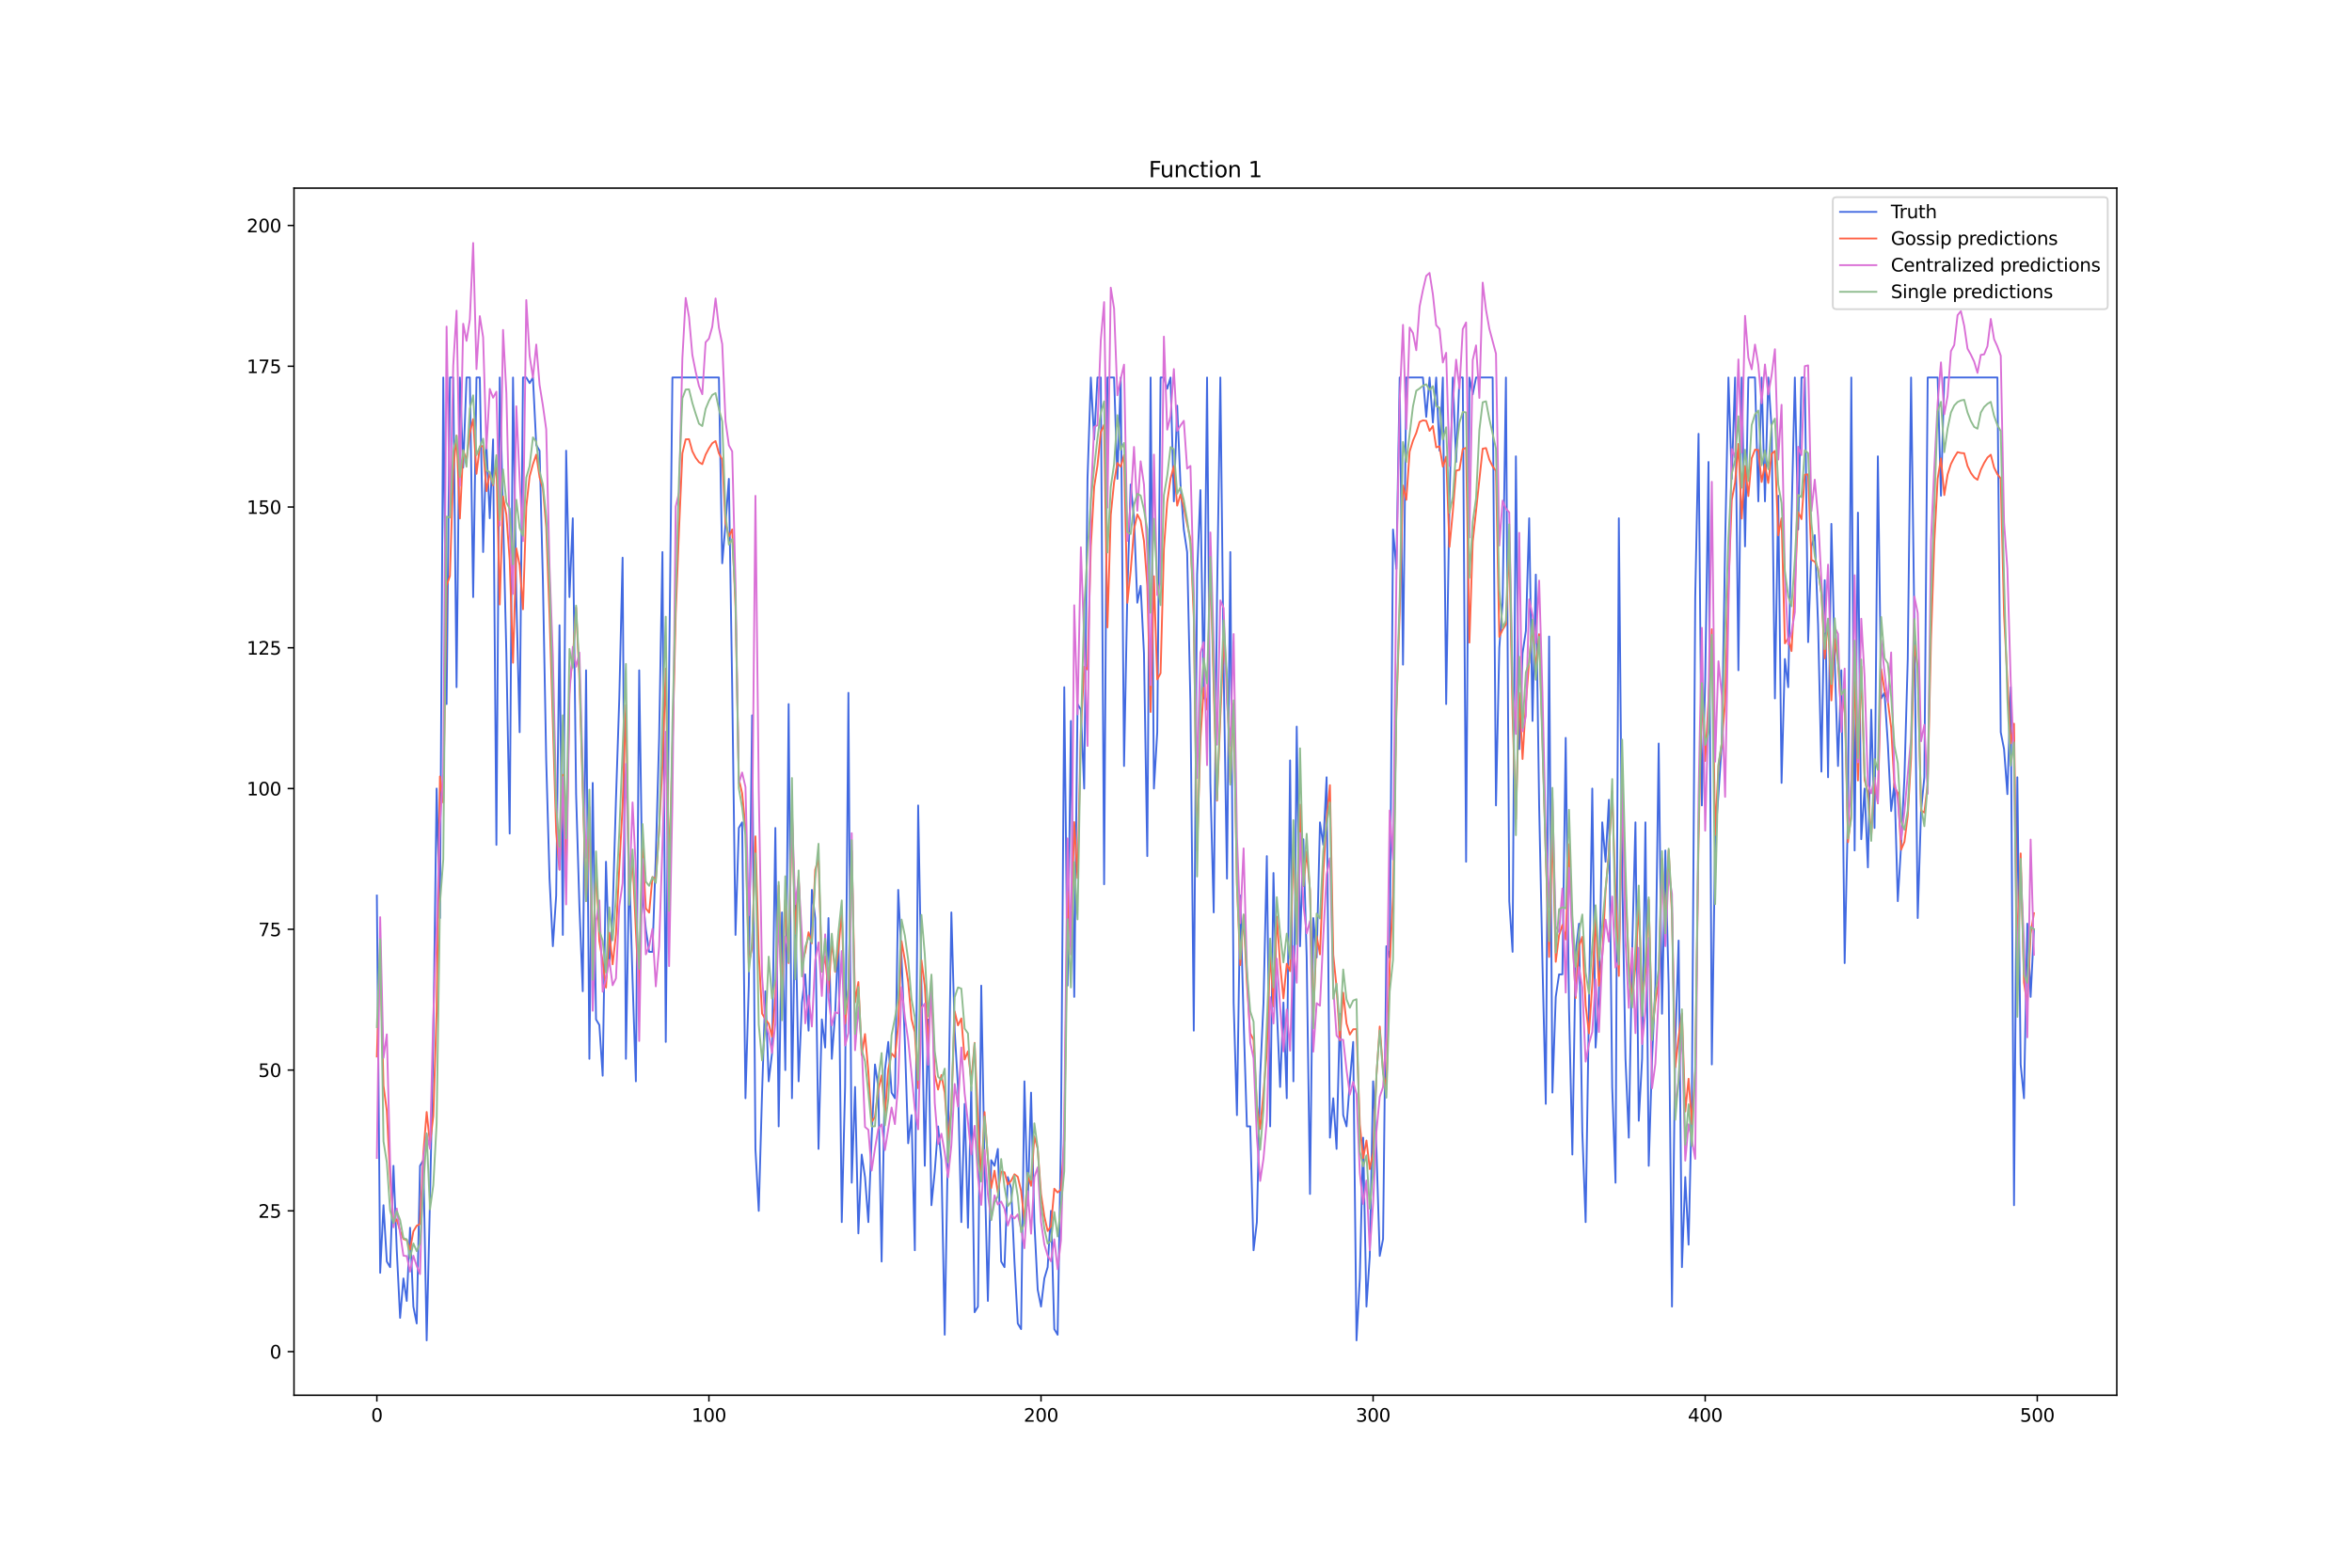 <?xml version="1.0" encoding="utf-8" standalone="no"?>
<!DOCTYPE svg PUBLIC "-//W3C//DTD SVG 1.1//EN"
  "http://www.w3.org/Graphics/SVG/1.1/DTD/svg11.dtd">
<svg xmlns:xlink="http://www.w3.org/1999/xlink" width="1296pt" height="864pt" viewBox="0 0 1296 864" xmlns="http://www.w3.org/2000/svg" version="1.1">
 <defs>
  <style type="text/css">*{stroke-linejoin: round; stroke-linecap: butt}</style>
 </defs>
 <g id="figure_1">
  <g id="patch_1">
   <path d="M 0 864 
L 1296 864 
L 1296 0 
L 0 0 
z
" style="fill: #ffffff"/>
  </g>
  <g id="axes_1">
   <g id="patch_2">
    <path d="M 162 768.96 
L 1166.4 768.96 
L 1166.4 103.68 
L 162 103.68 
z
" style="fill: #ffffff"/>
   </g>
   <g id="matplotlib.axis_1">
    <g id="xtick_1">
     <g id="line2d_1">
      <defs>
       <path id="m4e15a227c1" d="M 0 0 
L 0 3.5 
" style="stroke: #000000; stroke-width: 0.8"/>
      </defs>
      <g>
       <use xlink:href="#m4e15a227c1" x="207.655" y="768.96" style="stroke: #000000; stroke-width: 0.8"/>
      </g>
     </g>
     <g id="text_1">
      <!-- 0 -->
      <g transform="translate(204.473 783.558) scale(0.1 -0.1)">
       <defs>
        <path id="DejaVuSans-30" d="M 2034 4250 
Q 1547 4250 1301 3770 
Q 1056 3291 1056 2328 
Q 1056 1369 1301 889 
Q 1547 409 2034 409 
Q 2525 409 2770 889 
Q 3016 1369 3016 2328 
Q 3016 3291 2770 3770 
Q 2525 4250 2034 4250 
z
M 2034 4750 
Q 2819 4750 3233 4129 
Q 3647 3509 3647 2328 
Q 3647 1150 3233 529 
Q 2819 -91 2034 -91 
Q 1250 -91 836 529 
Q 422 1150 422 2328 
Q 422 3509 836 4129 
Q 1250 4750 2034 4750 
z
" transform="scale(0.016)"/>
       </defs>
       <use xlink:href="#DejaVuSans-30"/>
      </g>
     </g>
    </g>
    <g id="xtick_2">
     <g id="line2d_2">
      <g>
       <use xlink:href="#m4e15a227c1" x="390.639" y="768.96" style="stroke: #000000; stroke-width: 0.8"/>
      </g>
     </g>
     <g id="text_2">
      <!-- 100 -->
      <g transform="translate(381.095 783.558) scale(0.1 -0.1)">
       <defs>
        <path id="DejaVuSans-31" d="M 794 531 
L 1825 531 
L 1825 4091 
L 703 3866 
L 703 4441 
L 1819 4666 
L 2450 4666 
L 2450 531 
L 3481 531 
L 3481 0 
L 794 0 
L 794 531 
z
" transform="scale(0.016)"/>
       </defs>
       <use xlink:href="#DejaVuSans-31"/>
       <use xlink:href="#DejaVuSans-30" x="63.623"/>
       <use xlink:href="#DejaVuSans-30" x="127.246"/>
      </g>
     </g>
    </g>
    <g id="xtick_3">
     <g id="line2d_3">
      <g>
       <use xlink:href="#m4e15a227c1" x="573.623" y="768.96" style="stroke: #000000; stroke-width: 0.8"/>
      </g>
     </g>
     <g id="text_3">
      <!-- 200 -->
      <g transform="translate(564.079 783.558) scale(0.1 -0.1)">
       <defs>
        <path id="DejaVuSans-32" d="M 1228 531 
L 3431 531 
L 3431 0 
L 469 0 
L 469 531 
Q 828 903 1448 1529 
Q 2069 2156 2228 2338 
Q 2531 2678 2651 2914 
Q 2772 3150 2772 3378 
Q 2772 3750 2511 3984 
Q 2250 4219 1831 4219 
Q 1534 4219 1204 4116 
Q 875 4013 500 3803 
L 500 4441 
Q 881 4594 1212 4672 
Q 1544 4750 1819 4750 
Q 2544 4750 2975 4387 
Q 3406 4025 3406 3419 
Q 3406 3131 3298 2873 
Q 3191 2616 2906 2266 
Q 2828 2175 2409 1742 
Q 1991 1309 1228 531 
z
" transform="scale(0.016)"/>
       </defs>
       <use xlink:href="#DejaVuSans-32"/>
       <use xlink:href="#DejaVuSans-30" x="63.623"/>
       <use xlink:href="#DejaVuSans-30" x="127.246"/>
      </g>
     </g>
    </g>
    <g id="xtick_4">
     <g id="line2d_4">
      <g>
       <use xlink:href="#m4e15a227c1" x="756.607" y="768.96" style="stroke: #000000; stroke-width: 0.8"/>
      </g>
     </g>
     <g id="text_4">
      <!-- 300 -->
      <g transform="translate(747.063 783.558) scale(0.1 -0.1)">
       <defs>
        <path id="DejaVuSans-33" d="M 2597 2516 
Q 3050 2419 3304 2112 
Q 3559 1806 3559 1356 
Q 3559 666 3084 287 
Q 2609 -91 1734 -91 
Q 1441 -91 1130 -33 
Q 819 25 488 141 
L 488 750 
Q 750 597 1062 519 
Q 1375 441 1716 441 
Q 2309 441 2620 675 
Q 2931 909 2931 1356 
Q 2931 1769 2642 2001 
Q 2353 2234 1838 2234 
L 1294 2234 
L 1294 2753 
L 1863 2753 
Q 2328 2753 2575 2939 
Q 2822 3125 2822 3475 
Q 2822 3834 2567 4026 
Q 2313 4219 1838 4219 
Q 1578 4219 1281 4162 
Q 984 4106 628 3988 
L 628 4550 
Q 988 4650 1302 4700 
Q 1616 4750 1894 4750 
Q 2613 4750 3031 4423 
Q 3450 4097 3450 3541 
Q 3450 3153 3228 2886 
Q 3006 2619 2597 2516 
z
" transform="scale(0.016)"/>
       </defs>
       <use xlink:href="#DejaVuSans-33"/>
       <use xlink:href="#DejaVuSans-30" x="63.623"/>
       <use xlink:href="#DejaVuSans-30" x="127.246"/>
      </g>
     </g>
    </g>
    <g id="xtick_5">
     <g id="line2d_5">
      <g>
       <use xlink:href="#m4e15a227c1" x="939.591" y="768.96" style="stroke: #000000; stroke-width: 0.8"/>
      </g>
     </g>
     <g id="text_5">
      <!-- 400 -->
      <g transform="translate(930.047 783.558) scale(0.1 -0.1)">
       <defs>
        <path id="DejaVuSans-34" d="M 2419 4116 
L 825 1625 
L 2419 1625 
L 2419 4116 
z
M 2253 4666 
L 3047 4666 
L 3047 1625 
L 3713 1625 
L 3713 1100 
L 3047 1100 
L 3047 0 
L 2419 0 
L 2419 1100 
L 313 1100 
L 313 1709 
L 2253 4666 
z
" transform="scale(0.016)"/>
       </defs>
       <use xlink:href="#DejaVuSans-34"/>
       <use xlink:href="#DejaVuSans-30" x="63.623"/>
       <use xlink:href="#DejaVuSans-30" x="127.246"/>
      </g>
     </g>
    </g>
    <g id="xtick_6">
     <g id="line2d_6">
      <g>
       <use xlink:href="#m4e15a227c1" x="1122.575" y="768.96" style="stroke: #000000; stroke-width: 0.8"/>
      </g>
     </g>
     <g id="text_6">
      <!-- 500 -->
      <g transform="translate(1113.032 783.558) scale(0.1 -0.1)">
       <defs>
        <path id="DejaVuSans-35" d="M 691 4666 
L 3169 4666 
L 3169 4134 
L 1269 4134 
L 1269 2991 
Q 1406 3038 1543 3061 
Q 1681 3084 1819 3084 
Q 2600 3084 3056 2656 
Q 3513 2228 3513 1497 
Q 3513 744 3044 326 
Q 2575 -91 1722 -91 
Q 1428 -91 1123 -41 
Q 819 9 494 109 
L 494 744 
Q 775 591 1075 516 
Q 1375 441 1709 441 
Q 2250 441 2565 725 
Q 2881 1009 2881 1497 
Q 2881 1984 2565 2268 
Q 2250 2553 1709 2553 
Q 1456 2553 1204 2497 
Q 953 2441 691 2322 
L 691 4666 
z
" transform="scale(0.016)"/>
       </defs>
       <use xlink:href="#DejaVuSans-35"/>
       <use xlink:href="#DejaVuSans-30" x="63.623"/>
       <use xlink:href="#DejaVuSans-30" x="127.246"/>
      </g>
     </g>
    </g>
   </g>
   <g id="matplotlib.axis_2">
    <g id="ytick_1">
     <g id="line2d_7">
      <defs>
       <path id="m6e4e483e85" d="M 0 0 
L -3.5 0 
" style="stroke: #000000; stroke-width: 0.8"/>
      </defs>
      <g>
       <use xlink:href="#m6e4e483e85" x="162" y="744.927" style="stroke: #000000; stroke-width: 0.8"/>
      </g>
     </g>
     <g id="text_7">
      <!-- 0 -->
      <g transform="translate(148.637 748.726) scale(0.1 -0.1)">
       <use xlink:href="#DejaVuSans-30"/>
      </g>
     </g>
    </g>
    <g id="ytick_2">
     <g id="line2d_8">
      <g>
       <use xlink:href="#m6e4e483e85" x="162" y="667.343" style="stroke: #000000; stroke-width: 0.8"/>
      </g>
     </g>
     <g id="text_8">
      <!-- 25 -->
      <g transform="translate(142.275 671.142) scale(0.1 -0.1)">
       <use xlink:href="#DejaVuSans-32"/>
       <use xlink:href="#DejaVuSans-35" x="63.623"/>
      </g>
     </g>
    </g>
    <g id="ytick_3">
     <g id="line2d_9">
      <g>
       <use xlink:href="#m6e4e483e85" x="162" y="589.758" style="stroke: #000000; stroke-width: 0.8"/>
      </g>
     </g>
     <g id="text_9">
      <!-- 50 -->
      <g transform="translate(142.275 593.557) scale(0.1 -0.1)">
       <use xlink:href="#DejaVuSans-35"/>
       <use xlink:href="#DejaVuSans-30" x="63.623"/>
      </g>
     </g>
    </g>
    <g id="ytick_4">
     <g id="line2d_10">
      <g>
       <use xlink:href="#m6e4e483e85" x="162" y="512.174" style="stroke: #000000; stroke-width: 0.8"/>
      </g>
     </g>
     <g id="text_10">
      <!-- 75 -->
      <g transform="translate(142.275 515.973) scale(0.1 -0.1)">
       <defs>
        <path id="DejaVuSans-37" d="M 525 4666 
L 3525 4666 
L 3525 4397 
L 1831 0 
L 1172 0 
L 2766 4134 
L 525 4134 
L 525 4666 
z
" transform="scale(0.016)"/>
       </defs>
       <use xlink:href="#DejaVuSans-37"/>
       <use xlink:href="#DejaVuSans-35" x="63.623"/>
      </g>
     </g>
    </g>
    <g id="ytick_5">
     <g id="line2d_11">
      <g>
       <use xlink:href="#m6e4e483e85" x="162" y="434.59" style="stroke: #000000; stroke-width: 0.8"/>
      </g>
     </g>
     <g id="text_11">
      <!-- 100 -->
      <g transform="translate(135.912 438.389) scale(0.1 -0.1)">
       <use xlink:href="#DejaVuSans-31"/>
       <use xlink:href="#DejaVuSans-30" x="63.623"/>
       <use xlink:href="#DejaVuSans-30" x="127.246"/>
      </g>
     </g>
    </g>
    <g id="ytick_6">
     <g id="line2d_12">
      <g>
       <use xlink:href="#m6e4e483e85" x="162" y="357.006" style="stroke: #000000; stroke-width: 0.8"/>
      </g>
     </g>
     <g id="text_12">
      <!-- 125 -->
      <g transform="translate(135.912 360.805) scale(0.1 -0.1)">
       <use xlink:href="#DejaVuSans-31"/>
       <use xlink:href="#DejaVuSans-32" x="63.623"/>
       <use xlink:href="#DejaVuSans-35" x="127.246"/>
      </g>
     </g>
    </g>
    <g id="ytick_7">
     <g id="line2d_13">
      <g>
       <use xlink:href="#m6e4e483e85" x="162" y="279.421" style="stroke: #000000; stroke-width: 0.8"/>
      </g>
     </g>
     <g id="text_13">
      <!-- 150 -->
      <g transform="translate(135.912 283.221) scale(0.1 -0.1)">
       <use xlink:href="#DejaVuSans-31"/>
       <use xlink:href="#DejaVuSans-35" x="63.623"/>
       <use xlink:href="#DejaVuSans-30" x="127.246"/>
      </g>
     </g>
    </g>
    <g id="ytick_8">
     <g id="line2d_14">
      <g>
       <use xlink:href="#m6e4e483e85" x="162" y="201.837" style="stroke: #000000; stroke-width: 0.8"/>
      </g>
     </g>
     <g id="text_14">
      <!-- 175 -->
      <g transform="translate(135.912 205.636) scale(0.1 -0.1)">
       <use xlink:href="#DejaVuSans-31"/>
       <use xlink:href="#DejaVuSans-37" x="63.623"/>
       <use xlink:href="#DejaVuSans-35" x="127.246"/>
      </g>
     </g>
    </g>
    <g id="ytick_9">
     <g id="line2d_15">
      <g>
       <use xlink:href="#m6e4e483e85" x="162" y="124.253" style="stroke: #000000; stroke-width: 0.8"/>
      </g>
     </g>
     <g id="text_15">
      <!-- 200 -->
      <g transform="translate(135.912 128.052) scale(0.1 -0.1)">
       <use xlink:href="#DejaVuSans-32"/>
       <use xlink:href="#DejaVuSans-30" x="63.623"/>
       <use xlink:href="#DejaVuSans-30" x="127.246"/>
      </g>
     </g>
    </g>
   </g>
   <g id="line2d_16">
    <path d="M 207.655 493.554 
L 209.484 701.48 
L 211.314 664.239 
L 213.144 695.273 
L 214.974 698.376 
L 216.804 642.516 
L 218.634 689.066 
L 220.463 726.307 
L 222.293 704.583 
L 224.123 716.996 
L 225.953 676.653 
L 227.783 720.1 
L 229.613 729.41 
L 231.442 642.516 
L 233.272 639.412 
L 235.102 738.72 
L 236.932 661.136 
L 238.762 574.241 
L 240.592 434.59 
L 242.422 505.967 
L 244.251 208.044 
L 246.081 388.039 
L 247.911 208.044 
L 249.741 208.044 
L 251.571 378.729 
L 253.401 208.044 
L 255.23 257.698 
L 257.06 208.044 
L 258.89 208.044 
L 260.72 329.075 
L 262.55 208.044 
L 264.38 208.044 
L 266.209 304.248 
L 268.039 245.284 
L 269.869 285.628 
L 271.699 242.181 
L 273.529 465.623 
L 275.359 208.044 
L 279.018 360.109 
L 280.848 459.417 
L 282.678 208.044 
L 284.508 329.075 
L 286.338 403.556 
L 288.168 208.044 
L 289.997 208.044 
L 291.827 211.147 
L 293.657 208.044 
L 295.487 245.284 
L 297.317 248.388 
L 299.147 319.765 
L 300.976 419.073 
L 302.806 484.244 
L 304.636 521.484 
L 306.466 493.554 
L 308.296 344.592 
L 310.126 515.277 
L 311.956 248.388 
L 313.785 329.075 
L 315.615 285.628 
L 317.445 437.693 
L 319.275 499.761 
L 321.105 546.311 
L 322.935 369.419 
L 324.764 583.552 
L 326.594 431.486 
L 328.424 561.828 
L 330.254 564.931 
L 332.084 592.862 
L 333.914 474.934 
L 335.743 530.794 
L 337.573 502.864 
L 339.403 440.797 
L 341.233 384.936 
L 343.063 307.352 
L 344.893 583.552 
L 346.723 478.037 
L 348.552 540.104 
L 350.382 595.965 
L 352.212 369.419 
L 354.042 493.554 
L 355.872 512.174 
L 357.702 524.588 
L 359.531 524.588 
L 361.361 471.83 
L 363.191 406.659 
L 365.021 304.248 
L 366.851 574.241 
L 368.681 372.522 
L 370.51 208.044 
L 396.128 208.044 
L 397.958 310.455 
L 399.788 288.731 
L 401.618 263.904 
L 403.448 378.729 
L 405.277 515.277 
L 407.107 456.313 
L 408.937 453.21 
L 410.767 605.275 
L 412.597 543.208 
L 414.427 394.246 
L 416.256 633.205 
L 418.086 667.343 
L 419.916 602.172 
L 421.746 546.311 
L 423.576 595.965 
L 425.406 580.448 
L 427.236 456.313 
L 429.065 620.792 
L 430.895 502.864 
L 432.725 589.758 
L 434.555 388.039 
L 436.385 605.275 
L 438.215 496.657 
L 440.044 595.965 
L 441.874 552.518 
L 443.704 537.001 
L 445.534 568.035 
L 447.364 490.45 
L 449.194 505.967 
L 451.023 633.205 
L 452.853 561.828 
L 454.683 577.345 
L 456.513 505.967 
L 458.343 583.552 
L 460.173 558.725 
L 462.003 515.277 
L 463.832 673.549 
L 465.662 599.068 
L 467.492 381.833 
L 469.322 651.826 
L 471.152 599.068 
L 472.982 679.756 
L 474.811 636.309 
L 476.641 648.722 
L 478.471 673.549 
L 480.301 626.999 
L 482.131 586.655 
L 483.961 599.068 
L 485.79 695.273 
L 487.62 589.758 
L 489.45 574.241 
L 491.28 602.172 
L 493.11 605.275 
L 494.94 490.45 
L 496.77 527.691 
L 498.599 574.241 
L 500.429 630.102 
L 502.259 614.585 
L 504.089 689.066 
L 505.919 443.9 
L 509.578 642.516 
L 511.408 561.828 
L 513.238 664.239 
L 515.068 645.619 
L 516.898 620.792 
L 518.728 639.412 
L 520.557 735.617 
L 522.387 626.999 
L 524.217 502.864 
L 526.047 568.035 
L 527.877 599.068 
L 529.707 673.549 
L 531.536 608.378 
L 533.366 676.653 
L 535.196 599.068 
L 537.026 723.203 
L 538.856 720.1 
L 540.686 543.208 
L 542.516 642.516 
L 544.345 716.996 
L 546.175 639.412 
L 548.005 642.516 
L 549.835 633.205 
L 551.665 695.273 
L 553.495 698.376 
L 555.324 648.722 
L 557.154 654.929 
L 558.984 695.273 
L 560.814 729.41 
L 562.644 732.513 
L 564.474 595.965 
L 566.303 664.239 
L 568.133 602.172 
L 569.963 673.549 
L 571.793 710.79 
L 573.623 720.1 
L 575.453 704.583 
L 577.283 698.376 
L 579.112 667.343 
L 580.942 732.513 
L 582.772 735.617 
L 584.602 626.999 
L 586.432 378.729 
L 588.262 543.208 
L 590.091 397.349 
L 591.921 549.414 
L 593.751 388.039 
L 595.581 391.143 
L 597.411 434.59 
L 599.241 263.904 
L 601.07 208.044 
L 602.9 242.181 
L 604.73 208.044 
L 606.56 208.044 
L 608.39 487.347 
L 610.22 208.044 
L 613.879 208.044 
L 615.709 263.904 
L 617.539 208.044 
L 619.369 422.176 
L 621.199 325.972 
L 623.029 267.008 
L 624.858 285.628 
L 626.688 332.179 
L 628.518 322.868 
L 630.348 360.109 
L 632.178 471.83 
L 634.008 208.044 
L 635.837 434.59 
L 637.667 403.556 
L 639.497 208.044 
L 641.327 208.044 
L 643.157 214.251 
L 644.987 208.044 
L 646.817 276.318 
L 648.646 223.561 
L 650.476 267.008 
L 652.306 291.835 
L 654.136 304.248 
L 655.966 388.039 
L 657.796 568.035 
L 659.625 316.662 
L 661.455 270.111 
L 663.285 384.936 
L 665.115 208.044 
L 666.945 431.486 
L 668.775 502.864 
L 670.604 329.075 
L 672.434 208.044 
L 674.264 369.419 
L 676.094 484.244 
L 677.924 304.248 
L 679.754 552.518 
L 681.583 614.585 
L 683.413 493.554 
L 685.243 561.828 
L 687.073 620.792 
L 688.903 620.792 
L 690.733 689.066 
L 692.563 673.549 
L 694.392 592.862 
L 696.222 552.518 
L 698.052 471.83 
L 699.882 620.792 
L 701.712 481.14 
L 703.542 555.621 
L 705.371 599.068 
L 707.201 552.518 
L 709.031 605.275 
L 710.861 419.073 
L 712.691 595.965 
L 714.521 400.453 
L 716.35 521.484 
L 718.18 462.52 
L 720.01 527.691 
L 721.84 658.032 
L 723.67 505.967 
L 725.5 527.691 
L 727.33 453.21 
L 729.159 465.623 
L 730.989 428.383 
L 732.819 626.999 
L 734.649 605.275 
L 736.479 633.205 
L 738.309 558.725 
L 740.138 614.585 
L 741.968 620.792 
L 743.798 595.965 
L 745.628 574.241 
L 747.458 738.72 
L 749.288 704.583 
L 751.117 626.999 
L 752.947 720.1 
L 754.777 692.169 
L 756.607 595.965 
L 758.437 633.205 
L 760.267 692.169 
L 762.097 682.859 
L 763.926 521.484 
L 765.756 527.691 
L 767.586 291.835 
L 769.416 313.558 
L 771.246 208.044 
L 773.076 366.316 
L 774.905 208.044 
L 784.055 208.044 
L 785.884 229.767 
L 787.714 208.044 
L 789.544 232.871 
L 791.374 208.044 
L 793.204 248.388 
L 795.034 208.044 
L 796.864 388.039 
L 798.693 276.318 
L 800.523 208.044 
L 802.353 254.594 
L 804.183 208.044 
L 806.013 208.044 
L 807.843 474.934 
L 809.672 208.044 
L 811.502 217.354 
L 813.332 208.044 
L 822.481 208.044 
L 824.311 443.9 
L 826.141 357.006 
L 827.971 332.179 
L 829.801 208.044 
L 831.63 496.657 
L 833.46 524.588 
L 835.29 251.491 
L 837.12 412.866 
L 838.95 360.109 
L 840.78 347.695 
L 842.61 285.628 
L 844.439 397.349 
L 846.269 316.662 
L 848.099 443.9 
L 849.929 530.794 
L 851.759 608.378 
L 853.589 350.799 
L 855.418 602.172 
L 857.248 549.414 
L 859.078 537.001 
L 860.908 537.001 
L 862.738 406.659 
L 864.568 555.621 
L 866.397 636.309 
L 868.227 524.588 
L 870.057 509.071 
L 871.887 623.895 
L 873.717 673.549 
L 877.377 434.59 
L 879.206 577.345 
L 881.036 549.414 
L 882.866 453.21 
L 884.696 474.934 
L 886.526 440.797 
L 888.356 599.068 
L 890.185 651.826 
L 892.015 285.628 
L 893.845 481.14 
L 895.675 583.552 
L 897.505 626.999 
L 899.335 524.588 
L 901.164 453.21 
L 902.994 617.689 
L 904.824 583.552 
L 906.654 453.21 
L 908.484 642.516 
L 910.314 583.552 
L 912.144 543.208 
L 913.973 409.763 
L 915.803 558.725 
L 917.633 468.727 
L 919.463 543.208 
L 921.293 720.1 
L 923.123 574.241 
L 924.952 518.381 
L 926.782 698.376 
L 928.612 648.722 
L 930.442 685.963 
L 932.272 605.275 
L 934.102 329.075 
L 935.931 239.078 
L 937.761 443.9 
L 939.591 375.626 
L 941.421 254.594 
L 943.251 586.655 
L 945.081 462.52 
L 946.911 437.693 
L 948.74 409.763 
L 950.57 301.145 
L 952.4 208.044 
L 954.23 263.904 
L 956.06 208.044 
L 957.89 369.419 
L 959.719 208.044 
L 961.549 301.145 
L 963.379 208.044 
L 967.039 208.044 
L 968.869 276.318 
L 970.698 208.044 
L 972.528 276.318 
L 974.358 208.044 
L 976.188 235.974 
L 978.018 384.936 
L 979.848 273.215 
L 981.678 431.486 
L 983.507 363.212 
L 985.337 378.729 
L 987.167 285.628 
L 988.997 208.044 
L 990.827 291.835 
L 992.657 208.044 
L 994.486 208.044 
L 996.316 353.902 
L 998.146 301.145 
L 999.976 294.938 
L 1001.806 344.592 
L 1003.636 425.28 
L 1005.465 319.765 
L 1007.295 428.383 
L 1009.125 288.731 
L 1010.955 363.212 
L 1012.785 422.176 
L 1014.615 369.419 
L 1016.444 530.794 
L 1018.274 447.003 
L 1020.104 208.044 
L 1021.934 468.727 
L 1023.764 282.525 
L 1025.594 462.52 
L 1027.424 434.59 
L 1029.253 478.037 
L 1031.083 391.143 
L 1032.913 456.313 
L 1034.743 251.491 
L 1036.573 384.936 
L 1038.403 381.833 
L 1040.232 409.763 
L 1042.062 447.003 
L 1043.892 431.486 
L 1045.722 496.657 
L 1047.552 465.623 
L 1049.382 428.383 
L 1051.211 363.212 
L 1053.041 208.044 
L 1054.871 344.592 
L 1056.701 505.967 
L 1058.531 447.003 
L 1060.361 428.383 
L 1062.191 208.044 
L 1067.68 208.044 
L 1069.51 273.215 
L 1071.34 208.044 
L 1100.617 208.044 
L 1102.447 403.556 
L 1104.277 412.866 
L 1106.107 437.693 
L 1107.937 378.729 
L 1109.766 664.239 
L 1111.596 428.383 
L 1113.426 586.655 
L 1115.256 605.275 
L 1117.086 509.071 
L 1118.916 549.414 
L 1120.745 512.174 
L 1120.745 512.174 
" clip-path="url(#pa774f8deb9)" style="fill: none; stroke: #4169e1; stroke-linecap: square"/>
   </g>
   <g id="line2d_17">
    <path d="M 207.655 582.287 
L 209.484 523.28 
L 211.314 598.384 
L 213.144 612.105 
L 214.974 648.883 
L 216.804 674.067 
L 218.634 672.069 
L 220.463 678.366 
L 222.293 682.857 
L 224.123 683.404 
L 225.953 688.704 
L 227.783 678.626 
L 229.613 675.542 
L 231.442 674.577 
L 233.272 635.67 
L 235.102 612.859 
L 236.932 630.25 
L 238.762 615.11 
L 240.592 557.701 
L 242.422 427.937 
L 244.251 442.341 
L 246.081 322.692 
L 247.911 317.429 
L 249.741 259.446 
L 251.571 240.051 
L 253.401 285.751 
L 255.23 248.287 
L 257.06 253.652 
L 258.89 238.633 
L 260.72 230.979 
L 262.55 261.138 
L 264.38 246.195 
L 266.209 245.783 
L 268.039 270.7 
L 269.869 260.705 
L 271.699 267.469 
L 273.529 255.032 
L 275.359 333.172 
L 277.189 273.576 
L 279.018 283.742 
L 280.848 308.697 
L 282.678 365.265 
L 284.508 302.22 
L 286.338 311.536 
L 288.168 335.783 
L 289.997 279.313 
L 291.827 262.525 
L 293.657 255.862 
L 295.487 250.563 
L 297.317 263.074 
L 299.147 269.192 
L 300.976 290.605 
L 302.806 338.894 
L 306.466 458.65 
L 308.296 479.273 
L 310.126 426.956 
L 311.956 483.269 
L 313.785 378.232 
L 315.615 362.934 
L 317.445 334.858 
L 319.275 374.58 
L 322.935 496.499 
L 324.764 448.237 
L 326.594 531.327 
L 328.424 476.917 
L 330.254 518.724 
L 332.084 529.983 
L 333.914 544.312 
L 335.743 514.069 
L 337.573 531.473 
L 339.403 515.063 
L 341.233 478.192 
L 343.063 443.966 
L 344.893 388.541 
L 346.723 493.561 
L 348.552 473.716 
L 350.382 513.008 
L 352.212 548.687 
L 354.042 467.336 
L 355.872 500.637 
L 357.702 502.967 
L 359.531 483.365 
L 361.361 484.293 
L 363.191 457.566 
L 365.021 421.87 
L 366.851 368.493 
L 368.681 481.202 
L 370.51 413.278 
L 372.34 338.235 
L 374.17 291.385 
L 376 249.824 
L 377.83 242.131 
L 379.66 242.039 
L 381.489 248.692 
L 383.319 252.245 
L 385.149 254.708 
L 386.979 255.799 
L 388.809 250.589 
L 390.639 247.105 
L 392.469 244.263 
L 394.298 243.084 
L 396.128 249.845 
L 397.958 253.309 
L 399.788 288.265 
L 401.618 295.65 
L 403.448 291.765 
L 405.277 334.41 
L 407.107 429.231 
L 408.937 437.182 
L 410.767 456.24 
L 412.597 530.954 
L 414.427 522.455 
L 416.256 460.928 
L 418.086 525.471 
L 419.916 558.645 
L 421.746 561.66 
L 423.576 564.149 
L 425.406 571.361 
L 427.236 549.506 
L 429.065 487.973 
L 430.895 549.843 
L 432.725 496.034 
L 434.555 530.783 
L 436.385 448.13 
L 438.215 514.685 
L 440.044 482.887 
L 441.874 530.912 
L 443.704 524.671 
L 445.534 513.81 
L 447.364 519.87 
L 449.194 479.313 
L 451.023 473.517 
L 452.853 535.619 
L 454.683 527.029 
L 456.513 547.276 
L 458.343 518.556 
L 460.173 535.557 
L 462.003 523.328 
L 463.832 501.521 
L 465.662 564.183 
L 467.492 545.307 
L 469.322 468.963 
L 471.152 552.424 
L 472.982 541.225 
L 474.811 581.506 
L 476.641 569.896 
L 478.471 590.541 
L 480.301 618.262 
L 482.131 615.649 
L 483.961 600.58 
L 485.79 592.673 
L 487.62 614.754 
L 489.45 589.564 
L 491.28 580.594 
L 493.11 582.643 
L 494.94 565.059 
L 496.77 518.711 
L 498.599 529.134 
L 500.429 541.184 
L 502.259 561.648 
L 504.089 568.846 
L 505.919 599.737 
L 507.749 529.233 
L 509.578 543.127 
L 511.408 575.43 
L 513.238 544.029 
L 515.068 592.17 
L 516.898 600.5 
L 518.728 592.505 
L 520.557 602.173 
L 522.387 628.465 
L 524.217 610.401 
L 526.047 557.411 
L 527.877 565.111 
L 529.707 561.272 
L 531.536 583.926 
L 533.366 579.406 
L 535.196 595.636 
L 537.026 574.759 
L 538.856 615.814 
L 540.686 648.838 
L 542.516 612.908 
L 544.345 638.705 
L 546.175 654.746 
L 548.005 645.207 
L 549.835 657.36 
L 551.665 645.638 
L 553.495 646.08 
L 555.324 652.844 
L 557.154 650.732 
L 558.984 647.188 
L 560.814 648.542 
L 562.644 656.356 
L 564.474 672.885 
L 566.303 647.718 
L 568.133 653.546 
L 569.963 626.338 
L 571.793 633.154 
L 573.623 657.959 
L 575.453 670.31 
L 577.283 678.465 
L 579.112 675.852 
L 580.942 655.128 
L 582.772 657.204 
L 584.602 655.62 
L 586.432 628.28 
L 588.262 491.211 
L 590.091 521.493 
L 591.921 453.079 
L 593.751 483.95 
L 595.581 402.159 
L 597.411 367.426 
L 599.241 368.984 
L 601.07 301.211 
L 602.9 268.398 
L 604.73 256.518 
L 606.56 238.145 
L 608.39 234.074 
L 610.22 345.796 
L 612.05 283.789 
L 613.879 265.749 
L 615.709 255.141 
L 617.539 257.237 
L 619.369 250.76 
L 621.199 332.232 
L 623.029 314.582 
L 624.858 291.757 
L 626.688 283.502 
L 628.518 287.073 
L 630.348 298.166 
L 632.178 322.473 
L 634.008 392.407 
L 635.837 317.58 
L 637.667 374.452 
L 639.497 371.039 
L 641.327 302.674 
L 643.157 276.693 
L 644.987 263.795 
L 646.817 256.882 
L 648.646 278.682 
L 650.476 272.588 
L 652.306 279.644 
L 654.136 288.855 
L 655.966 297.199 
L 657.796 340.144 
L 659.625 468.647 
L 661.455 407.361 
L 663.285 379.023 
L 665.115 391.152 
L 666.945 309.477 
L 668.775 379.388 
L 670.604 441.268 
L 672.434 395.001 
L 674.264 353.305 
L 676.094 374.255 
L 677.924 431.235 
L 679.754 387.777 
L 681.583 487.779 
L 683.413 531.888 
L 685.243 504.457 
L 687.073 541.725 
L 688.903 569.46 
L 690.733 573.13 
L 692.563 609.095 
L 694.392 622.132 
L 696.222 601.965 
L 698.052 579.765 
L 699.882 524.478 
L 701.712 554.683 
L 703.542 505.168 
L 705.371 531.471 
L 707.201 550.274 
L 709.031 531.177 
L 710.861 535.237 
L 712.691 465.263 
L 714.521 511.079 
L 716.35 443.438 
L 718.18 488.386 
L 720.01 469.261 
L 721.84 490.765 
L 723.67 559.505 
L 725.5 515.932 
L 727.33 525.995 
L 729.159 481.13 
L 730.989 451.362 
L 732.819 432.725 
L 734.649 526.227 
L 736.479 544.089 
L 738.309 573.37 
L 740.138 547.09 
L 741.968 564.126 
L 743.798 570.163 
L 745.628 567.266 
L 747.458 567.167 
L 749.288 619.715 
L 751.117 638.3 
L 752.947 628.557 
L 754.777 644.3 
L 756.607 635.255 
L 758.437 592.996 
L 760.267 565.74 
L 762.097 590.368 
L 763.926 600.364 
L 765.756 531.331 
L 767.586 493.899 
L 769.416 392.11 
L 771.246 336.943 
L 773.076 267.588 
L 774.905 275.451 
L 776.735 248.891 
L 778.565 242.897 
L 780.395 238.605 
L 782.225 232.538 
L 784.055 231.666 
L 785.884 231.926 
L 787.714 237.459 
L 789.544 234.78 
L 791.374 246.556 
L 793.204 245.977 
L 795.034 257.17 
L 796.864 251.68 
L 798.693 301.378 
L 800.523 282.096 
L 802.353 259.372 
L 804.183 258.943 
L 806.013 247.518 
L 807.843 246.771 
L 809.672 354.136 
L 811.502 298.53 
L 815.162 264.331 
L 816.992 247.281 
L 818.822 246.935 
L 820.651 253.331 
L 822.481 257.053 
L 824.311 259.54 
L 826.141 350.987 
L 827.971 346.973 
L 829.801 344.163 
L 831.63 299.592 
L 833.46 393.914 
L 835.29 451.531 
L 837.12 381.881 
L 838.95 418.304 
L 840.78 387.706 
L 842.61 364.473 
L 844.439 344.742 
L 846.269 368.785 
L 848.099 349.49 
L 849.929 406.491 
L 851.759 471.235 
L 853.589 527.404 
L 855.418 454.401 
L 857.248 530.082 
L 859.078 515.443 
L 860.908 509.784 
L 862.738 517.772 
L 864.568 465.271 
L 866.397 513.447 
L 868.227 550.057 
L 870.057 521.49 
L 871.887 516.327 
L 873.717 554.121 
L 875.547 569.552 
L 877.377 542.655 
L 879.206 505.015 
L 881.036 543.3 
L 882.866 526.879 
L 884.696 491.014 
L 886.526 469.869 
L 888.356 436.014 
L 890.185 493.375 
L 892.015 537.855 
L 893.845 438.605 
L 895.675 489.936 
L 897.505 530.232 
L 899.335 550.472 
L 901.164 532.637 
L 902.994 497.51 
L 904.824 551.193 
L 906.654 535.709 
L 908.484 495.94 
L 910.314 568.847 
L 912.144 552.397 
L 913.973 540.904 
L 915.803 473.278 
L 917.633 512.172 
L 919.463 468.668 
L 921.293 503.96 
L 923.123 588.214 
L 924.952 571.558 
L 926.782 558.494 
L 928.612 612.562 
L 930.442 594.526 
L 932.272 619.532 
L 934.102 590.516 
L 935.931 462.884 
L 937.761 383.293 
L 939.591 419.401 
L 941.421 385.856 
L 943.251 346.789 
L 945.081 460.205 
L 946.911 422.22 
L 948.74 409.944 
L 950.57 386.912 
L 952.4 323.458 
L 954.23 275.622 
L 956.06 265.959 
L 957.89 244.691 
L 959.719 285.822 
L 961.549 256.787 
L 963.379 273.402 
L 965.209 252.613 
L 967.039 247.809 
L 968.869 248.018 
L 970.698 265.611 
L 972.528 255.994 
L 974.358 266.173 
L 976.188 250.08 
L 978.018 248.532 
L 979.848 295.023 
L 981.678 285.612 
L 983.507 354.584 
L 985.337 351.718 
L 987.167 358.829 
L 988.997 324.054 
L 990.827 282.202 
L 992.657 286.099 
L 994.486 261.604 
L 996.316 261.44 
L 998.146 308.621 
L 999.976 309.501 
L 1001.806 313.523 
L 1003.636 327.443 
L 1005.465 362.846 
L 1007.295 341.404 
L 1009.125 386.027 
L 1010.955 352.126 
L 1012.785 364.601 
L 1014.615 395.695 
L 1016.444 384.092 
L 1018.274 464.179 
L 1020.104 448.512 
L 1021.934 370.907 
L 1023.764 430.143 
L 1025.594 367.357 
L 1027.424 429.889 
L 1029.253 436.648 
L 1031.083 460.616 
L 1032.913 430.4 
L 1034.743 442.74 
L 1036.573 368.784 
L 1038.403 380.53 
L 1040.232 386.476 
L 1042.062 400.924 
L 1043.892 433.494 
L 1045.722 437.089 
L 1047.552 468.324 
L 1049.382 463.952 
L 1051.211 449.634 
L 1053.041 417.904 
L 1054.871 355.504 
L 1056.701 367.157 
L 1058.531 446.78 
L 1060.361 447.825 
L 1062.191 431.988 
L 1064.02 352.415 
L 1065.85 298.736 
L 1067.68 263.813 
L 1069.51 252.651 
L 1071.34 272.845 
L 1073.17 261.508 
L 1074.999 255.715 
L 1076.829 252.139 
L 1078.659 249.198 
L 1080.489 249.652 
L 1082.319 249.811 
L 1084.149 256.834 
L 1085.978 260.615 
L 1087.808 263.113 
L 1089.638 264.437 
L 1091.468 258.921 
L 1093.298 255.162 
L 1095.128 252.179 
L 1096.958 250.615 
L 1098.787 257.714 
L 1100.617 261.36 
L 1102.447 263.76 
L 1104.277 339.006 
L 1107.937 409.719 
L 1109.766 398.851 
L 1111.596 526.217 
L 1113.426 470.331 
L 1115.256 541.53 
L 1117.086 553.772 
L 1118.916 514.593 
L 1120.745 503.285 
L 1120.745 503.285 
" clip-path="url(#pa774f8deb9)" style="fill: none; stroke: #ff6347; stroke-linecap: square"/>
   </g>
   <g id="line2d_18">
    <path d="M 207.655 638.189 
L 209.484 505.473 
L 211.314 582.997 
L 213.144 570.056 
L 214.974 641.359 
L 216.804 676.418 
L 218.634 666.071 
L 220.463 679.575 
L 222.293 692.041 
L 224.123 692.274 
L 225.953 700.841 
L 227.783 692.06 
L 229.613 697.662 
L 231.442 702.189 
L 233.272 637.64 
L 235.102 624.997 
L 236.932 633.148 
L 238.762 559.931 
L 240.592 510.062 
L 242.422 454.285 
L 244.251 426.212 
L 246.081 179.976 
L 247.911 283.983 
L 249.741 201.558 
L 251.571 171.228 
L 253.401 267.716 
L 255.23 178.431 
L 257.06 187.865 
L 258.89 176.131 
L 260.72 133.92 
L 262.55 203.426 
L 264.38 174.215 
L 266.209 185.861 
L 268.039 247.231 
L 269.869 214.344 
L 271.699 219.197 
L 273.529 215.884 
L 275.359 289.581 
L 277.189 181.811 
L 279.018 216.689 
L 280.848 293.587 
L 282.678 327.323 
L 284.508 223.906 
L 286.338 264.32 
L 288.168 298.228 
L 289.997 165.37 
L 291.827 196.01 
L 293.657 208.188 
L 295.487 189.884 
L 297.317 212.105 
L 299.147 223.501 
L 300.976 236.595 
L 302.806 312.597 
L 304.636 361.763 
L 306.466 440.058 
L 308.296 479.321 
L 310.126 428.267 
L 311.956 498.463 
L 313.785 382.768 
L 315.615 356.496 
L 317.445 367.426 
L 319.275 359.666 
L 321.105 424.547 
L 322.935 472.851 
L 324.764 444.683 
L 326.594 557.085 
L 328.424 507.78 
L 330.254 496.222 
L 332.084 546.565 
L 333.914 539.471 
L 335.743 529.079 
L 337.573 543.014 
L 339.403 539.215 
L 341.233 499.575 
L 343.063 486.767 
L 344.893 421 
L 346.723 491.564 
L 348.552 442.243 
L 350.382 479.287 
L 352.212 573.724 
L 354.042 473.36 
L 355.872 525.989 
L 357.702 521.46 
L 359.531 511.881 
L 361.361 543.628 
L 363.191 521.546 
L 365.021 466.062 
L 366.851 403.336 
L 368.681 532.453 
L 370.51 441.828 
L 372.34 279.186 
L 374.17 271.365 
L 376 197.509 
L 377.83 164.206 
L 379.66 174.692 
L 381.489 195.564 
L 383.319 204.802 
L 385.149 212.724 
L 386.979 217.26 
L 388.809 188.621 
L 390.639 186.626 
L 392.469 180.093 
L 394.298 164.458 
L 396.128 180.573 
L 397.958 189.632 
L 399.788 232.226 
L 401.618 245.397 
L 403.448 248.743 
L 405.277 321.725 
L 407.107 431.771 
L 408.937 425.759 
L 410.767 433.748 
L 412.597 504.437 
L 414.427 462.511 
L 416.256 273.265 
L 418.086 435.449 
L 419.916 537.877 
L 421.746 563.687 
L 423.576 569.901 
L 425.406 580.274 
L 427.236 564.12 
L 429.065 503.972 
L 430.895 555.384 
L 432.725 516.198 
L 434.555 522.895 
L 436.385 446.991 
L 438.215 498.271 
L 440.044 484.212 
L 441.874 515.211 
L 443.704 564.006 
L 445.534 548.678 
L 447.364 565.75 
L 449.194 529.302 
L 451.023 519.415 
L 452.853 548.912 
L 454.683 514.948 
L 456.513 549.493 
L 458.343 565.126 
L 460.173 557.823 
L 462.003 558.557 
L 463.832 524.138 
L 465.662 576.213 
L 467.492 569.355 
L 469.322 459.191 
L 471.152 578.822 
L 472.982 554.972 
L 474.811 576.244 
L 476.641 621.111 
L 478.471 622.656 
L 480.301 645.111 
L 482.131 632.966 
L 483.961 622.071 
L 485.79 619.668 
L 487.62 633.837 
L 491.28 610.387 
L 493.11 619.542 
L 494.94 596.823 
L 496.77 544.041 
L 498.599 560.429 
L 500.429 573.397 
L 502.259 591.627 
L 504.089 611.142 
L 505.919 622.401 
L 507.749 555.521 
L 509.578 553.135 
L 511.408 586.867 
L 513.238 538.037 
L 515.068 607.829 
L 516.898 630.538 
L 518.728 624.824 
L 520.557 635.156 
L 522.387 648.903 
L 524.217 631.124 
L 526.047 597.422 
L 527.877 609.863 
L 529.707 577.308 
L 531.536 602.561 
L 533.366 618.441 
L 535.196 636.247 
L 537.026 620.48 
L 538.856 648.548 
L 540.686 664.077 
L 542.516 633.833 
L 544.345 658.115 
L 546.175 672.21 
L 548.005 658.823 
L 549.835 663.838 
L 551.665 662.193 
L 553.495 666.17 
L 555.324 675.413 
L 557.154 669.582 
L 558.984 671.53 
L 560.814 669.263 
L 562.644 677.229 
L 564.474 687.909 
L 566.303 656.495 
L 568.133 679.928 
L 569.963 648.767 
L 571.793 643.336 
L 573.623 673.388 
L 575.453 685.79 
L 577.283 692.034 
L 579.112 695.131 
L 580.942 683.02 
L 582.772 699.537 
L 584.602 683.704 
L 586.432 618.325 
L 588.262 462.038 
L 590.091 526.04 
L 591.921 333.583 
L 593.751 393.737 
L 595.581 301.612 
L 597.411 353.015 
L 599.241 411.106 
L 601.07 275.279 
L 602.9 235.282 
L 604.73 234.362 
L 606.56 187.393 
L 608.39 166.481 
L 610.22 279.777 
L 612.05 158.543 
L 613.879 170.012 
L 615.709 217.856 
L 617.539 208.743 
L 619.369 200.95 
L 621.199 298.106 
L 623.029 276.954 
L 624.858 246.317 
L 626.688 281.484 
L 628.518 254.249 
L 630.348 266.962 
L 632.178 305.418 
L 634.008 377.576 
L 635.837 250.548 
L 637.667 327.969 
L 639.497 320.67 
L 641.327 185.517 
L 643.157 236.815 
L 644.987 229.462 
L 646.817 203.399 
L 648.646 237.504 
L 650.476 234.495 
L 652.306 231.902 
L 654.136 258.265 
L 655.966 256.776 
L 657.796 324.852 
L 659.625 428.817 
L 661.455 359.764 
L 663.285 353.89 
L 665.115 421.7 
L 666.945 293.439 
L 668.775 354.996 
L 670.604 410.43 
L 672.434 330.875 
L 674.264 335.149 
L 676.094 387.336 
L 677.924 411.031 
L 679.754 349.443 
L 681.583 461.423 
L 683.413 508.767 
L 685.243 467.577 
L 687.073 534.405 
L 688.903 574.553 
L 690.733 583.152 
L 692.563 626.587 
L 694.392 650.84 
L 696.222 638.428 
L 698.052 617.261 
L 699.882 549.548 
L 701.712 564.071 
L 703.542 528.408 
L 705.371 554.83 
L 707.201 579.463 
L 709.031 556.378 
L 710.861 579.056 
L 712.691 521.511 
L 714.521 541.636 
L 716.35 459.105 
L 718.18 498.381 
L 720.01 514.399 
L 721.84 507.581 
L 723.67 579.611 
L 725.5 552.875 
L 727.33 554.28 
L 729.159 516.065 
L 730.989 481.977 
L 732.819 473.021 
L 734.649 544.409 
L 736.479 570.703 
L 738.309 572.876 
L 740.138 573.056 
L 741.968 589.628 
L 743.798 603.261 
L 745.628 596.199 
L 747.458 602.915 
L 749.288 646.409 
L 751.117 663.553 
L 752.947 650.589 
L 754.777 689.057 
L 756.607 663.186 
L 758.437 623.683 
L 760.267 604.491 
L 762.097 599.041 
L 763.926 571.274 
L 765.756 446.665 
L 767.586 473.718 
L 769.416 318.904 
L 771.246 221.054 
L 773.076 179.03 
L 774.905 236.477 
L 776.735 180.521 
L 778.565 183.547 
L 780.395 193.024 
L 782.225 168.95 
L 784.055 159.893 
L 785.884 152.062 
L 787.714 150.417 
L 789.544 162.176 
L 791.374 179.229 
L 793.204 181.295 
L 795.034 199.8 
L 796.864 194.433 
L 798.693 256.825 
L 800.523 222.283 
L 802.353 198.215 
L 804.183 214.254 
L 806.013 181.371 
L 807.843 177.705 
L 809.672 296.25 
L 811.502 198.39 
L 813.332 190.359 
L 815.162 219.322 
L 816.992 155.749 
L 818.822 170.776 
L 820.651 181.18 
L 824.311 194.909 
L 826.141 300.687 
L 827.971 275.9 
L 829.801 280.313 
L 831.63 282.395 
L 833.46 377.846 
L 835.29 404.498 
L 837.12 293.663 
L 838.95 403.045 
L 840.78 394.73 
L 842.61 330.313 
L 844.439 338.791 
L 846.269 354.443 
L 848.099 319.976 
L 849.929 381.672 
L 851.759 459.153 
L 853.589 500.018 
L 855.418 439.872 
L 857.248 510.623 
L 859.078 513.757 
L 860.908 489.674 
L 862.738 547.039 
L 864.568 478.261 
L 866.397 516.592 
L 868.227 548.855 
L 870.057 533.059 
L 871.887 544.234 
L 873.717 585.097 
L 875.547 575.294 
L 877.377 568.71 
L 879.206 539.805 
L 881.036 568.776 
L 882.866 526.961 
L 884.696 506.826 
L 886.526 518.919 
L 888.356 494.095 
L 890.185 533.298 
L 892.015 529.04 
L 893.845 430.372 
L 895.675 518.628 
L 897.505 555.442 
L 899.335 522.503 
L 901.164 569.388 
L 902.994 522.308 
L 904.824 575.405 
L 906.654 557.464 
L 908.484 517.01 
L 910.314 599.768 
L 912.144 586.278 
L 913.973 548.564 
L 915.803 476.34 
L 917.633 521.457 
L 919.463 481.068 
L 921.293 492.665 
L 923.123 610.667 
L 924.952 595.761 
L 926.782 567.312 
L 928.612 639.659 
L 930.442 619.608 
L 932.272 628.347 
L 934.102 638.672 
L 935.931 439.449 
L 937.761 346.002 
L 939.591 457.823 
L 941.421 389.521 
L 943.251 265.533 
L 945.081 419.799 
L 946.911 364.421 
L 948.74 383.163 
L 950.57 439.171 
L 952.4 335.457 
L 954.23 247.381 
L 956.06 252.172 
L 957.89 198.092 
L 959.719 249.45 
L 961.549 174.064 
L 963.379 197.076 
L 965.209 203.515 
L 967.039 189.907 
L 968.869 201.125 
L 970.698 222.26 
L 972.528 200.853 
L 974.358 217.426 
L 976.188 206.786 
L 978.018 192.457 
L 979.848 253.32 
L 981.678 223.095 
L 983.507 317.247 
L 985.337 355.085 
L 987.167 348.394 
L 988.997 337.418 
L 990.827 246.242 
L 992.657 250.824 
L 994.486 201.798 
L 996.316 201.372 
L 998.146 281.679 
L 999.976 264.347 
L 1001.806 285.239 
L 1003.636 320.404 
L 1005.465 348.221 
L 1007.295 311.174 
L 1009.125 374.253 
L 1010.955 345.714 
L 1012.785 349.381 
L 1014.615 403.385 
L 1016.444 368.48 
L 1018.274 457.442 
L 1020.104 429.616 
L 1021.934 317.014 
L 1023.764 420.169 
L 1025.594 340.998 
L 1027.424 373.117 
L 1029.253 432.188 
L 1031.083 437.224 
L 1032.913 428.533 
L 1034.743 442.659 
L 1036.573 352.712 
L 1038.403 370.522 
L 1040.232 387.121 
L 1042.062 359.576 
L 1043.892 430.586 
L 1045.722 440.997 
L 1047.552 462.628 
L 1049.382 447.229 
L 1053.041 406.785 
L 1054.871 328.797 
L 1056.701 337.874 
L 1058.531 408.538 
L 1060.361 399.443 
L 1062.191 437.487 
L 1064.02 298.061 
L 1065.85 257.714 
L 1067.68 222.163 
L 1069.51 199.715 
L 1071.34 228.344 
L 1073.17 218.237 
L 1074.999 193.536 
L 1076.829 190.12 
L 1078.659 173.724 
L 1080.489 171.479 
L 1082.319 179.588 
L 1084.149 192.159 
L 1085.978 195.455 
L 1087.808 199.306 
L 1089.638 205.503 
L 1091.468 195.605 
L 1093.298 195.295 
L 1095.128 190.799 
L 1096.958 175.788 
L 1098.787 186.934 
L 1100.617 190.973 
L 1102.447 196.029 
L 1104.277 287.924 
L 1106.107 313.256 
L 1107.937 375.26 
L 1109.766 419.529 
L 1111.596 536.934 
L 1113.426 477.974 
L 1115.256 519.547 
L 1117.086 571.712 
L 1118.916 462.697 
L 1120.745 526.159 
L 1120.745 526.159 
" clip-path="url(#pa774f8deb9)" style="fill: none; stroke: #da70d6; stroke-linecap: square"/>
   </g>
   <g id="line2d_19">
    <path d="M 207.655 566.075 
L 209.484 517.566 
L 211.314 629.01 
L 213.144 640.569 
L 214.974 667.163 
L 216.804 674.072 
L 218.634 667.514 
L 220.463 672.349 
L 222.293 682.37 
L 224.123 683.02 
L 225.953 693.403 
L 227.783 685.283 
L 229.613 689.563 
L 231.442 685.175 
L 235.102 624.598 
L 236.932 666.562 
L 238.762 653.151 
L 240.592 619.192 
L 242.422 497.954 
L 244.251 473.63 
L 246.081 284.719 
L 247.911 285.255 
L 249.741 248.591 
L 251.571 240.138 
L 253.401 262.953 
L 255.23 248.057 
L 257.06 257.212 
L 258.89 225.291 
L 260.72 217.883 
L 262.55 250.858 
L 266.209 241.785 
L 268.039 259.266 
L 269.869 260.14 
L 271.699 266.855 
L 273.529 250.841 
L 275.359 286.666 
L 277.189 258.712 
L 279.018 276.886 
L 280.848 280.426 
L 282.678 311.064 
L 284.508 275.462 
L 286.338 290.939 
L 288.168 295.295 
L 289.997 263.216 
L 291.827 256.853 
L 293.657 241.047 
L 295.487 243.495 
L 297.317 259.713 
L 299.147 267.048 
L 300.976 284.671 
L 302.806 321.328 
L 304.636 386.976 
L 306.466 445.048 
L 308.296 466.693 
L 310.126 394.219 
L 311.956 462.04 
L 313.785 357.631 
L 315.615 367.981 
L 317.445 333.761 
L 319.275 369.952 
L 321.105 430.639 
L 322.935 496.67 
L 324.764 435.19 
L 326.594 539.913 
L 328.424 469.213 
L 330.254 513.027 
L 332.084 518.461 
L 333.914 536.016 
L 335.743 500.057 
L 337.573 518.255 
L 339.403 494.879 
L 341.233 458.627 
L 343.063 413.66 
L 344.893 365.904 
L 346.723 498.69 
L 348.552 468.184 
L 352.212 533.962 
L 354.042 454.163 
L 355.872 485.929 
L 357.702 488.204 
L 359.531 483.369 
L 361.361 486.612 
L 363.191 457.673 
L 365.021 395.129 
L 366.851 339.881 
L 368.681 502.069 
L 370.51 398.679 
L 372.34 328.473 
L 374.17 263.036 
L 376 219.536 
L 377.83 214.689 
L 379.66 214.559 
L 381.489 222.051 
L 383.319 228.015 
L 385.149 233.526 
L 386.979 234.805 
L 388.809 225.342 
L 390.639 220.93 
L 392.469 217.663 
L 394.298 216.639 
L 396.128 225.304 
L 397.958 232.283 
L 399.788 283.359 
L 401.618 300.138 
L 403.448 297.113 
L 405.277 329.473 
L 407.107 434.397 
L 408.937 445.005 
L 410.767 460.467 
L 412.597 535.43 
L 414.427 519.226 
L 416.256 470.302 
L 418.086 564.693 
L 419.916 584.449 
L 421.746 567.277 
L 423.576 527.228 
L 425.406 550.337 
L 427.236 539.722 
L 429.065 486.022 
L 430.895 562.307 
L 432.725 482.936 
L 434.555 530.253 
L 436.385 428.8 
L 438.215 539.675 
L 440.044 479.721 
L 441.874 538.124 
L 443.704 521.745 
L 445.534 516.503 
L 447.364 519.385 
L 449.194 484.124 
L 451.023 465.018 
L 452.853 535.523 
L 454.683 517.346 
L 456.513 540.097 
L 458.343 514.579 
L 460.173 535.203 
L 462.003 513.512 
L 463.832 496.253 
L 465.662 558.84 
L 467.492 545.013 
L 469.322 462.995 
L 471.152 569.869 
L 472.982 543.961 
L 474.811 578.604 
L 476.641 584.874 
L 478.471 601.997 
L 480.301 620.832 
L 482.131 620.715 
L 483.961 595.07 
L 485.79 580.352 
L 487.62 620.249 
L 489.45 605.844 
L 491.28 570.423 
L 493.11 561.239 
L 494.94 550.25 
L 496.77 506.784 
L 498.599 515.585 
L 500.429 529.085 
L 502.259 550.665 
L 504.089 560.69 
L 505.919 595.287 
L 507.749 504.219 
L 509.578 525.936 
L 511.408 560.276 
L 513.238 537.11 
L 515.068 579.308 
L 516.898 593.416 
L 518.728 595.225 
L 520.557 588.955 
L 522.387 640.611 
L 524.217 612.352 
L 526.047 549.601 
L 527.877 544.167 
L 529.707 544.848 
L 531.536 566.851 
L 533.366 569.54 
L 535.196 601.071 
L 537.026 575.001 
L 538.856 639.968 
L 540.686 651.203 
L 542.516 615.377 
L 544.345 637.623 
L 546.175 672.466 
L 548.005 662.66 
L 549.835 659.279 
L 551.665 638.769 
L 553.495 654.216 
L 555.324 664.741 
L 557.154 662.288 
L 558.984 647.89 
L 560.814 659.372 
L 562.644 679.098 
L 564.474 674.215 
L 566.303 646.277 
L 568.133 650.278 
L 569.963 619.081 
L 571.793 632.683 
L 573.623 663.543 
L 575.453 677.038 
L 577.283 685.379 
L 579.112 683.918 
L 580.942 668.02 
L 582.772 681.47 
L 584.602 664.1 
L 586.432 645.482 
L 588.262 506.558 
L 590.091 544.229 
L 591.921 475.12 
L 593.751 506.718 
L 595.581 404.425 
L 597.411 335.324 
L 599.241 304.716 
L 601.07 276.005 
L 602.9 257.82 
L 604.73 241.469 
L 606.56 227.552 
L 608.39 221.204 
L 610.22 304.502 
L 612.05 268.358 
L 613.879 255.894 
L 615.709 228.812 
L 617.539 247.837 
L 619.369 244.132 
L 621.199 293.214 
L 623.029 294.351 
L 624.858 278.195 
L 626.688 272.136 
L 628.518 273.081 
L 630.348 280.907 
L 632.178 291.829 
L 634.008 337.699 
L 635.837 285.892 
L 637.667 321.201 
L 639.497 333.537 
L 641.327 272.891 
L 643.157 262.283 
L 644.987 246.413 
L 646.817 247.559 
L 648.646 272.126 
L 650.476 268.473 
L 652.306 275.814 
L 654.136 286.57 
L 655.966 299.893 
L 657.796 332.13 
L 659.625 483.074 
L 661.455 388.781 
L 663.285 362.761 
L 665.115 376.684 
L 666.945 306.972 
L 668.775 370.903 
L 670.604 440.83 
L 672.434 388.638 
L 674.264 341.866 
L 676.094 373.548 
L 677.924 432.472 
L 679.754 385.96 
L 681.583 486.315 
L 683.413 528.558 
L 685.243 503.927 
L 687.073 534.867 
L 688.903 557.326 
L 690.733 563.052 
L 692.563 611.182 
L 694.392 633.633 
L 696.222 611.343 
L 699.882 517.285 
L 701.712 544.198 
L 703.542 494.468 
L 705.371 514.653 
L 707.201 530.407 
L 709.031 514.538 
L 710.861 528.444 
L 712.691 451.987 
L 714.521 520.376 
L 716.35 412.403 
L 718.18 488.135 
L 720.01 459.511 
L 721.84 492.078 
L 723.67 566.763 
L 725.5 503.482 
L 727.33 506.239 
L 729.159 468.844 
L 730.989 454.52 
L 732.819 442.327 
L 734.649 550.466 
L 736.479 542.183 
L 738.309 567.847 
L 740.138 534.31 
L 741.968 550.788 
L 743.798 555.402 
L 745.628 551.434 
L 747.458 550.692 
L 749.288 634.652 
L 751.117 642.831 
L 752.947 636.752 
L 754.777 666.129 
L 756.607 645.901 
L 758.437 592.256 
L 760.267 567.886 
L 762.097 591.807 
L 763.926 604.979 
L 765.756 546.483 
L 767.586 528.989 
L 769.416 390.804 
L 771.246 329.018 
L 773.076 243.566 
L 774.905 254.629 
L 778.565 224.032 
L 780.395 215.347 
L 782.225 214.094 
L 784.055 212.59 
L 785.884 211.771 
L 787.714 214.982 
L 789.544 212.801 
L 791.374 223.816 
L 793.204 224.662 
L 795.034 242.214 
L 796.864 235.479 
L 798.693 282.618 
L 800.523 273.904 
L 802.353 248.661 
L 804.183 232.946 
L 806.013 227.003 
L 807.843 227.311 
L 809.672 318.426 
L 811.502 287.625 
L 813.332 274.681 
L 815.162 237.058 
L 816.992 221.712 
L 818.822 221.168 
L 820.651 230.863 
L 824.311 247.316 
L 826.141 324.933 
L 827.971 346.028 
L 829.801 342.03 
L 831.63 288.982 
L 833.46 379.601 
L 835.29 460.291 
L 837.12 361.894 
L 838.95 401.115 
L 840.78 370.52 
L 842.61 365.258 
L 844.439 341.448 
L 846.269 374.629 
L 848.099 350.919 
L 851.759 471.766 
L 853.589 518.753 
L 855.418 434.186 
L 857.248 525.005 
L 859.078 501.116 
L 860.908 500.011 
L 862.738 500.619 
L 864.568 446.328 
L 866.397 504.414 
L 868.227 532.843 
L 870.057 513.622 
L 871.887 504.007 
L 873.717 535.903 
L 875.547 547.664 
L 877.377 521.423 
L 879.206 498.907 
L 881.036 529.169 
L 882.866 510.248 
L 884.696 489.478 
L 886.526 472.094 
L 888.356 429.352 
L 890.185 510.923 
L 892.015 531.606 
L 893.845 407.596 
L 895.675 478.529 
L 897.505 537.412 
L 899.335 555.236 
L 902.994 488.051 
L 904.824 559.908 
L 906.654 529.296 
L 908.484 494.567 
L 910.314 573.222 
L 912.144 547.787 
L 913.973 534.067 
L 915.803 469.096 
L 917.633 514.403 
L 919.463 467.729 
L 921.293 500.155 
L 923.123 617.151 
L 924.952 594.613 
L 926.782 556.252 
L 928.612 630.863 
L 930.442 608.596 
L 932.272 631.538 
L 934.102 589.433 
L 935.931 455.717 
L 937.761 376.5 
L 939.591 410.543 
L 941.421 403.7 
L 943.251 349.869 
L 945.081 498.318 
L 946.911 421.088 
L 948.74 409.268 
L 950.57 348.423 
L 952.4 296.476 
L 954.23 261.225 
L 956.06 253.684 
L 957.89 229.423 
L 959.719 268.752 
L 961.549 247.858 
L 963.379 265.127 
L 965.209 234.271 
L 967.039 228.305 
L 968.869 226.283 
L 970.698 256.419 
L 972.528 248.209 
L 974.358 258.616 
L 976.188 234.218 
L 978.018 230.7 
L 979.848 267.064 
L 981.678 277.301 
L 983.507 314.783 
L 985.337 328.532 
L 987.167 334.144 
L 988.997 308.348 
L 990.827 272.747 
L 992.657 274.016 
L 994.486 248.107 
L 996.316 249.766 
L 998.146 288.567 
L 999.976 306.285 
L 1001.806 314.736 
L 1003.636 326.684 
L 1005.465 357.725 
L 1007.295 340.898 
L 1009.125 376.996 
L 1010.955 340.752 
L 1012.785 364.984 
L 1014.615 382.86 
L 1016.444 380.004 
L 1018.274 462.144 
L 1020.104 451.073 
L 1021.934 353.088 
L 1023.764 417.789 
L 1025.594 363.458 
L 1027.424 426.929 
L 1029.253 440.288 
L 1031.083 463.456 
L 1032.913 418.236 
L 1034.743 424.332 
L 1036.573 340.039 
L 1038.403 362.682 
L 1040.232 365.67 
L 1042.062 384.092 
L 1043.892 411.094 
L 1045.722 420.635 
L 1047.552 452.675 
L 1049.382 457.304 
L 1051.211 446.679 
L 1053.041 409.802 
L 1054.871 341.143 
L 1056.701 371.651 
L 1058.531 444.712 
L 1060.361 455.358 
L 1062.191 432.205 
L 1064.02 330.256 
L 1067.68 226.732 
L 1069.51 221.459 
L 1071.34 249.212 
L 1073.17 236.209 
L 1074.999 227.342 
L 1076.829 223.488 
L 1078.659 221.57 
L 1080.489 220.694 
L 1082.319 220.349 
L 1084.149 227.34 
L 1085.978 232.018 
L 1087.808 235.27 
L 1089.638 236.29 
L 1091.468 227.366 
L 1093.298 224.278 
L 1095.128 222.577 
L 1096.958 221.466 
L 1098.787 229.234 
L 1100.617 234.288 
L 1102.447 237.612 
L 1104.277 318.714 
L 1106.107 385.054 
L 1107.937 421.969 
L 1109.766 409.188 
L 1111.596 560.42 
L 1113.426 473.291 
L 1115.256 537.088 
L 1117.086 541.653 
L 1118.916 510.836 
L 1120.745 512.189 
L 1120.745 512.189 
" clip-path="url(#pa774f8deb9)" style="fill: none; stroke: #8fbc8f; stroke-linecap: square"/>
   </g>
   <g id="patch_3">
    <path d="M 162 768.96 
L 162 103.68 
" style="fill: none; stroke: #000000; stroke-width: 0.8; stroke-linejoin: miter; stroke-linecap: square"/>
   </g>
   <g id="patch_4">
    <path d="M 1166.4 768.96 
L 1166.4 103.68 
" style="fill: none; stroke: #000000; stroke-width: 0.8; stroke-linejoin: miter; stroke-linecap: square"/>
   </g>
   <g id="patch_5">
    <path d="M 162 768.96 
L 1166.4 768.96 
" style="fill: none; stroke: #000000; stroke-width: 0.8; stroke-linejoin: miter; stroke-linecap: square"/>
   </g>
   <g id="patch_6">
    <path d="M 162 103.68 
L 1166.4 103.68 
" style="fill: none; stroke: #000000; stroke-width: 0.8; stroke-linejoin: miter; stroke-linecap: square"/>
   </g>
   <g id="text_16">
    <!-- Function 1 -->
    <g transform="translate(632.958 97.68) scale(0.12 -0.12)">
     <defs>
      <path id="DejaVuSans-46" d="M 628 4666 
L 3309 4666 
L 3309 4134 
L 1259 4134 
L 1259 2759 
L 3109 2759 
L 3109 2228 
L 1259 2228 
L 1259 0 
L 628 0 
L 628 4666 
z
" transform="scale(0.016)"/>
      <path id="DejaVuSans-75" d="M 544 1381 
L 544 3500 
L 1119 3500 
L 1119 1403 
Q 1119 906 1312 657 
Q 1506 409 1894 409 
Q 2359 409 2629 706 
Q 2900 1003 2900 1516 
L 2900 3500 
L 3475 3500 
L 3475 0 
L 2900 0 
L 2900 538 
Q 2691 219 2414 64 
Q 2138 -91 1772 -91 
Q 1169 -91 856 284 
Q 544 659 544 1381 
z
M 1991 3584 
L 1991 3584 
z
" transform="scale(0.016)"/>
      <path id="DejaVuSans-6e" d="M 3513 2113 
L 3513 0 
L 2938 0 
L 2938 2094 
Q 2938 2591 2744 2837 
Q 2550 3084 2163 3084 
Q 1697 3084 1428 2787 
Q 1159 2491 1159 1978 
L 1159 0 
L 581 0 
L 581 3500 
L 1159 3500 
L 1159 2956 
Q 1366 3272 1645 3428 
Q 1925 3584 2291 3584 
Q 2894 3584 3203 3211 
Q 3513 2838 3513 2113 
z
" transform="scale(0.016)"/>
      <path id="DejaVuSans-63" d="M 3122 3366 
L 3122 2828 
Q 2878 2963 2633 3030 
Q 2388 3097 2138 3097 
Q 1578 3097 1268 2742 
Q 959 2388 959 1747 
Q 959 1106 1268 751 
Q 1578 397 2138 397 
Q 2388 397 2633 464 
Q 2878 531 3122 666 
L 3122 134 
Q 2881 22 2623 -34 
Q 2366 -91 2075 -91 
Q 1284 -91 818 406 
Q 353 903 353 1747 
Q 353 2603 823 3093 
Q 1294 3584 2113 3584 
Q 2378 3584 2631 3529 
Q 2884 3475 3122 3366 
z
" transform="scale(0.016)"/>
      <path id="DejaVuSans-74" d="M 1172 4494 
L 1172 3500 
L 2356 3500 
L 2356 3053 
L 1172 3053 
L 1172 1153 
Q 1172 725 1289 603 
Q 1406 481 1766 481 
L 2356 481 
L 2356 0 
L 1766 0 
Q 1100 0 847 248 
Q 594 497 594 1153 
L 594 3053 
L 172 3053 
L 172 3500 
L 594 3500 
L 594 4494 
L 1172 4494 
z
" transform="scale(0.016)"/>
      <path id="DejaVuSans-69" d="M 603 3500 
L 1178 3500 
L 1178 0 
L 603 0 
L 603 3500 
z
M 603 4863 
L 1178 4863 
L 1178 4134 
L 603 4134 
L 603 4863 
z
" transform="scale(0.016)"/>
      <path id="DejaVuSans-6f" d="M 1959 3097 
Q 1497 3097 1228 2736 
Q 959 2375 959 1747 
Q 959 1119 1226 758 
Q 1494 397 1959 397 
Q 2419 397 2687 759 
Q 2956 1122 2956 1747 
Q 2956 2369 2687 2733 
Q 2419 3097 1959 3097 
z
M 1959 3584 
Q 2709 3584 3137 3096 
Q 3566 2609 3566 1747 
Q 3566 888 3137 398 
Q 2709 -91 1959 -91 
Q 1206 -91 779 398 
Q 353 888 353 1747 
Q 353 2609 779 3096 
Q 1206 3584 1959 3584 
z
" transform="scale(0.016)"/>
      <path id="DejaVuSans-20" transform="scale(0.016)"/>
     </defs>
     <use xlink:href="#DejaVuSans-46"/>
     <use xlink:href="#DejaVuSans-75" x="52.02"/>
     <use xlink:href="#DejaVuSans-6e" x="115.398"/>
     <use xlink:href="#DejaVuSans-63" x="178.777"/>
     <use xlink:href="#DejaVuSans-74" x="233.758"/>
     <use xlink:href="#DejaVuSans-69" x="272.967"/>
     <use xlink:href="#DejaVuSans-6f" x="300.75"/>
     <use xlink:href="#DejaVuSans-6e" x="361.932"/>
     <use xlink:href="#DejaVuSans-20" x="425.311"/>
     <use xlink:href="#DejaVuSans-31" x="457.098"/>
    </g>
   </g>
   <g id="legend_1">
    <g id="patch_7">
     <path d="M 1011.906 170.393 
L 1159.4 170.393 
Q 1161.4 170.393 1161.4 168.393 
L 1161.4 110.68 
Q 1161.4 108.68 1159.4 108.68 
L 1011.906 108.68 
Q 1009.906 108.68 1009.906 110.68 
L 1009.906 168.393 
Q 1009.906 170.393 1011.906 170.393 
z
" style="fill: #ffffff; opacity: 0.8; stroke: #cccccc; stroke-linejoin: miter"/>
    </g>
    <g id="line2d_20">
     <path d="M 1013.906 116.778 
L 1023.906 116.778 
L 1033.906 116.778 
" style="fill: none; stroke: #4169e1; stroke-linecap: square"/>
    </g>
    <g id="text_17">
     <!-- Truth -->
     <g transform="translate(1041.906 120.278) scale(0.1 -0.1)">
      <defs>
       <path id="DejaVuSans-54" d="M -19 4666 
L 3928 4666 
L 3928 4134 
L 2272 4134 
L 2272 0 
L 1638 0 
L 1638 4134 
L -19 4134 
L -19 4666 
z
" transform="scale(0.016)"/>
       <path id="DejaVuSans-72" d="M 2631 2963 
Q 2534 3019 2420 3045 
Q 2306 3072 2169 3072 
Q 1681 3072 1420 2755 
Q 1159 2438 1159 1844 
L 1159 0 
L 581 0 
L 581 3500 
L 1159 3500 
L 1159 2956 
Q 1341 3275 1631 3429 
Q 1922 3584 2338 3584 
Q 2397 3584 2469 3576 
Q 2541 3569 2628 3553 
L 2631 2963 
z
" transform="scale(0.016)"/>
       <path id="DejaVuSans-68" d="M 3513 2113 
L 3513 0 
L 2938 0 
L 2938 2094 
Q 2938 2591 2744 2837 
Q 2550 3084 2163 3084 
Q 1697 3084 1428 2787 
Q 1159 2491 1159 1978 
L 1159 0 
L 581 0 
L 581 4863 
L 1159 4863 
L 1159 2956 
Q 1366 3272 1645 3428 
Q 1925 3584 2291 3584 
Q 2894 3584 3203 3211 
Q 3513 2838 3513 2113 
z
" transform="scale(0.016)"/>
      </defs>
      <use xlink:href="#DejaVuSans-54"/>
      <use xlink:href="#DejaVuSans-72" x="46.334"/>
      <use xlink:href="#DejaVuSans-75" x="87.447"/>
      <use xlink:href="#DejaVuSans-74" x="150.826"/>
      <use xlink:href="#DejaVuSans-68" x="190.035"/>
     </g>
    </g>
    <g id="line2d_21">
     <path d="M 1013.906 131.457 
L 1023.906 131.457 
L 1033.906 131.457 
" style="fill: none; stroke: #ff6347; stroke-linecap: square"/>
    </g>
    <g id="text_18">
     <!-- Gossip predictions -->
     <g transform="translate(1041.906 134.957) scale(0.1 -0.1)">
      <defs>
       <path id="DejaVuSans-47" d="M 3809 666 
L 3809 1919 
L 2778 1919 
L 2778 2438 
L 4434 2438 
L 4434 434 
Q 4069 175 3628 42 
Q 3188 -91 2688 -91 
Q 1594 -91 976 548 
Q 359 1188 359 2328 
Q 359 3472 976 4111 
Q 1594 4750 2688 4750 
Q 3144 4750 3555 4637 
Q 3966 4525 4313 4306 
L 4313 3634 
Q 3963 3931 3569 4081 
Q 3175 4231 2741 4231 
Q 1884 4231 1454 3753 
Q 1025 3275 1025 2328 
Q 1025 1384 1454 906 
Q 1884 428 2741 428 
Q 3075 428 3337 486 
Q 3600 544 3809 666 
z
" transform="scale(0.016)"/>
       <path id="DejaVuSans-73" d="M 2834 3397 
L 2834 2853 
Q 2591 2978 2328 3040 
Q 2066 3103 1784 3103 
Q 1356 3103 1142 2972 
Q 928 2841 928 2578 
Q 928 2378 1081 2264 
Q 1234 2150 1697 2047 
L 1894 2003 
Q 2506 1872 2764 1633 
Q 3022 1394 3022 966 
Q 3022 478 2636 193 
Q 2250 -91 1575 -91 
Q 1294 -91 989 -36 
Q 684 19 347 128 
L 347 722 
Q 666 556 975 473 
Q 1284 391 1588 391 
Q 1994 391 2212 530 
Q 2431 669 2431 922 
Q 2431 1156 2273 1281 
Q 2116 1406 1581 1522 
L 1381 1569 
Q 847 1681 609 1914 
Q 372 2147 372 2553 
Q 372 3047 722 3315 
Q 1072 3584 1716 3584 
Q 2034 3584 2315 3537 
Q 2597 3491 2834 3397 
z
" transform="scale(0.016)"/>
       <path id="DejaVuSans-70" d="M 1159 525 
L 1159 -1331 
L 581 -1331 
L 581 3500 
L 1159 3500 
L 1159 2969 
Q 1341 3281 1617 3432 
Q 1894 3584 2278 3584 
Q 2916 3584 3314 3078 
Q 3713 2572 3713 1747 
Q 3713 922 3314 415 
Q 2916 -91 2278 -91 
Q 1894 -91 1617 61 
Q 1341 213 1159 525 
z
M 3116 1747 
Q 3116 2381 2855 2742 
Q 2594 3103 2138 3103 
Q 1681 3103 1420 2742 
Q 1159 2381 1159 1747 
Q 1159 1113 1420 752 
Q 1681 391 2138 391 
Q 2594 391 2855 752 
Q 3116 1113 3116 1747 
z
" transform="scale(0.016)"/>
       <path id="DejaVuSans-65" d="M 3597 1894 
L 3597 1613 
L 953 1613 
Q 991 1019 1311 708 
Q 1631 397 2203 397 
Q 2534 397 2845 478 
Q 3156 559 3463 722 
L 3463 178 
Q 3153 47 2828 -22 
Q 2503 -91 2169 -91 
Q 1331 -91 842 396 
Q 353 884 353 1716 
Q 353 2575 817 3079 
Q 1281 3584 2069 3584 
Q 2775 3584 3186 3129 
Q 3597 2675 3597 1894 
z
M 3022 2063 
Q 3016 2534 2758 2815 
Q 2500 3097 2075 3097 
Q 1594 3097 1305 2825 
Q 1016 2553 972 2059 
L 3022 2063 
z
" transform="scale(0.016)"/>
       <path id="DejaVuSans-64" d="M 2906 2969 
L 2906 4863 
L 3481 4863 
L 3481 0 
L 2906 0 
L 2906 525 
Q 2725 213 2448 61 
Q 2172 -91 1784 -91 
Q 1150 -91 751 415 
Q 353 922 353 1747 
Q 353 2572 751 3078 
Q 1150 3584 1784 3584 
Q 2172 3584 2448 3432 
Q 2725 3281 2906 2969 
z
M 947 1747 
Q 947 1113 1208 752 
Q 1469 391 1925 391 
Q 2381 391 2643 752 
Q 2906 1113 2906 1747 
Q 2906 2381 2643 2742 
Q 2381 3103 1925 3103 
Q 1469 3103 1208 2742 
Q 947 2381 947 1747 
z
" transform="scale(0.016)"/>
      </defs>
      <use xlink:href="#DejaVuSans-47"/>
      <use xlink:href="#DejaVuSans-6f" x="77.49"/>
      <use xlink:href="#DejaVuSans-73" x="138.672"/>
      <use xlink:href="#DejaVuSans-73" x="190.771"/>
      <use xlink:href="#DejaVuSans-69" x="242.871"/>
      <use xlink:href="#DejaVuSans-70" x="270.654"/>
      <use xlink:href="#DejaVuSans-20" x="334.131"/>
      <use xlink:href="#DejaVuSans-70" x="365.918"/>
      <use xlink:href="#DejaVuSans-72" x="429.395"/>
      <use xlink:href="#DejaVuSans-65" x="468.258"/>
      <use xlink:href="#DejaVuSans-64" x="529.781"/>
      <use xlink:href="#DejaVuSans-69" x="593.258"/>
      <use xlink:href="#DejaVuSans-63" x="621.041"/>
      <use xlink:href="#DejaVuSans-74" x="676.021"/>
      <use xlink:href="#DejaVuSans-69" x="715.23"/>
      <use xlink:href="#DejaVuSans-6f" x="743.014"/>
      <use xlink:href="#DejaVuSans-6e" x="804.195"/>
      <use xlink:href="#DejaVuSans-73" x="867.574"/>
     </g>
    </g>
    <g id="line2d_22">
     <path d="M 1013.906 146.135 
L 1023.906 146.135 
L 1033.906 146.135 
" style="fill: none; stroke: #da70d6; stroke-linecap: square"/>
    </g>
    <g id="text_19">
     <!-- Centralized predictions -->
     <g transform="translate(1041.906 149.635) scale(0.1 -0.1)">
      <defs>
       <path id="DejaVuSans-43" d="M 4122 4306 
L 4122 3641 
Q 3803 3938 3442 4084 
Q 3081 4231 2675 4231 
Q 1875 4231 1450 3742 
Q 1025 3253 1025 2328 
Q 1025 1406 1450 917 
Q 1875 428 2675 428 
Q 3081 428 3442 575 
Q 3803 722 4122 1019 
L 4122 359 
Q 3791 134 3420 21 
Q 3050 -91 2638 -91 
Q 1578 -91 968 557 
Q 359 1206 359 2328 
Q 359 3453 968 4101 
Q 1578 4750 2638 4750 
Q 3056 4750 3426 4639 
Q 3797 4528 4122 4306 
z
" transform="scale(0.016)"/>
       <path id="DejaVuSans-61" d="M 2194 1759 
Q 1497 1759 1228 1600 
Q 959 1441 959 1056 
Q 959 750 1161 570 
Q 1363 391 1709 391 
Q 2188 391 2477 730 
Q 2766 1069 2766 1631 
L 2766 1759 
L 2194 1759 
z
M 3341 1997 
L 3341 0 
L 2766 0 
L 2766 531 
Q 2569 213 2275 61 
Q 1981 -91 1556 -91 
Q 1019 -91 701 211 
Q 384 513 384 1019 
Q 384 1609 779 1909 
Q 1175 2209 1959 2209 
L 2766 2209 
L 2766 2266 
Q 2766 2663 2505 2880 
Q 2244 3097 1772 3097 
Q 1472 3097 1187 3025 
Q 903 2953 641 2809 
L 641 3341 
Q 956 3463 1253 3523 
Q 1550 3584 1831 3584 
Q 2591 3584 2966 3190 
Q 3341 2797 3341 1997 
z
" transform="scale(0.016)"/>
       <path id="DejaVuSans-6c" d="M 603 4863 
L 1178 4863 
L 1178 0 
L 603 0 
L 603 4863 
z
" transform="scale(0.016)"/>
       <path id="DejaVuSans-7a" d="M 353 3500 
L 3084 3500 
L 3084 2975 
L 922 459 
L 3084 459 
L 3084 0 
L 275 0 
L 275 525 
L 2438 3041 
L 353 3041 
L 353 3500 
z
" transform="scale(0.016)"/>
      </defs>
      <use xlink:href="#DejaVuSans-43"/>
      <use xlink:href="#DejaVuSans-65" x="69.824"/>
      <use xlink:href="#DejaVuSans-6e" x="131.348"/>
      <use xlink:href="#DejaVuSans-74" x="194.727"/>
      <use xlink:href="#DejaVuSans-72" x="233.936"/>
      <use xlink:href="#DejaVuSans-61" x="275.049"/>
      <use xlink:href="#DejaVuSans-6c" x="336.328"/>
      <use xlink:href="#DejaVuSans-69" x="364.111"/>
      <use xlink:href="#DejaVuSans-7a" x="391.895"/>
      <use xlink:href="#DejaVuSans-65" x="444.385"/>
      <use xlink:href="#DejaVuSans-64" x="505.908"/>
      <use xlink:href="#DejaVuSans-20" x="569.385"/>
      <use xlink:href="#DejaVuSans-70" x="601.172"/>
      <use xlink:href="#DejaVuSans-72" x="664.648"/>
      <use xlink:href="#DejaVuSans-65" x="703.512"/>
      <use xlink:href="#DejaVuSans-64" x="765.035"/>
      <use xlink:href="#DejaVuSans-69" x="828.512"/>
      <use xlink:href="#DejaVuSans-63" x="856.295"/>
      <use xlink:href="#DejaVuSans-74" x="911.275"/>
      <use xlink:href="#DejaVuSans-69" x="950.484"/>
      <use xlink:href="#DejaVuSans-6f" x="978.268"/>
      <use xlink:href="#DejaVuSans-6e" x="1039.449"/>
      <use xlink:href="#DejaVuSans-73" x="1102.828"/>
     </g>
    </g>
    <g id="line2d_23">
     <path d="M 1013.906 160.813 
L 1023.906 160.813 
L 1033.906 160.813 
" style="fill: none; stroke: #8fbc8f; stroke-linecap: square"/>
    </g>
    <g id="text_20">
     <!-- Single predictions -->
     <g transform="translate(1041.906 164.313) scale(0.1 -0.1)">
      <defs>
       <path id="DejaVuSans-53" d="M 3425 4513 
L 3425 3897 
Q 3066 4069 2747 4153 
Q 2428 4238 2131 4238 
Q 1616 4238 1336 4038 
Q 1056 3838 1056 3469 
Q 1056 3159 1242 3001 
Q 1428 2844 1947 2747 
L 2328 2669 
Q 3034 2534 3370 2195 
Q 3706 1856 3706 1288 
Q 3706 609 3251 259 
Q 2797 -91 1919 -91 
Q 1588 -91 1214 -16 
Q 841 59 441 206 
L 441 856 
Q 825 641 1194 531 
Q 1563 422 1919 422 
Q 2459 422 2753 634 
Q 3047 847 3047 1241 
Q 3047 1584 2836 1778 
Q 2625 1972 2144 2069 
L 1759 2144 
Q 1053 2284 737 2584 
Q 422 2884 422 3419 
Q 422 4038 858 4394 
Q 1294 4750 2059 4750 
Q 2388 4750 2728 4690 
Q 3069 4631 3425 4513 
z
" transform="scale(0.016)"/>
       <path id="DejaVuSans-67" d="M 2906 1791 
Q 2906 2416 2648 2759 
Q 2391 3103 1925 3103 
Q 1463 3103 1205 2759 
Q 947 2416 947 1791 
Q 947 1169 1205 825 
Q 1463 481 1925 481 
Q 2391 481 2648 825 
Q 2906 1169 2906 1791 
z
M 3481 434 
Q 3481 -459 3084 -895 
Q 2688 -1331 1869 -1331 
Q 1566 -1331 1297 -1286 
Q 1028 -1241 775 -1147 
L 775 -588 
Q 1028 -725 1275 -790 
Q 1522 -856 1778 -856 
Q 2344 -856 2625 -561 
Q 2906 -266 2906 331 
L 2906 616 
Q 2728 306 2450 153 
Q 2172 0 1784 0 
Q 1141 0 747 490 
Q 353 981 353 1791 
Q 353 2603 747 3093 
Q 1141 3584 1784 3584 
Q 2172 3584 2450 3431 
Q 2728 3278 2906 2969 
L 2906 3500 
L 3481 3500 
L 3481 434 
z
" transform="scale(0.016)"/>
      </defs>
      <use xlink:href="#DejaVuSans-53"/>
      <use xlink:href="#DejaVuSans-69" x="63.477"/>
      <use xlink:href="#DejaVuSans-6e" x="91.26"/>
      <use xlink:href="#DejaVuSans-67" x="154.639"/>
      <use xlink:href="#DejaVuSans-6c" x="218.115"/>
      <use xlink:href="#DejaVuSans-65" x="245.898"/>
      <use xlink:href="#DejaVuSans-20" x="307.422"/>
      <use xlink:href="#DejaVuSans-70" x="339.209"/>
      <use xlink:href="#DejaVuSans-72" x="402.686"/>
      <use xlink:href="#DejaVuSans-65" x="441.549"/>
      <use xlink:href="#DejaVuSans-64" x="503.072"/>
      <use xlink:href="#DejaVuSans-69" x="566.549"/>
      <use xlink:href="#DejaVuSans-63" x="594.332"/>
      <use xlink:href="#DejaVuSans-74" x="649.312"/>
      <use xlink:href="#DejaVuSans-69" x="688.521"/>
      <use xlink:href="#DejaVuSans-6f" x="716.305"/>
      <use xlink:href="#DejaVuSans-6e" x="777.486"/>
      <use xlink:href="#DejaVuSans-73" x="840.865"/>
     </g>
    </g>
   </g>
  </g>
 </g>
 <defs>
  <clipPath id="pa774f8deb9">
   <rect x="162" y="103.68" width="1004.4" height="665.28"/>
  </clipPath>
 </defs>
</svg>
